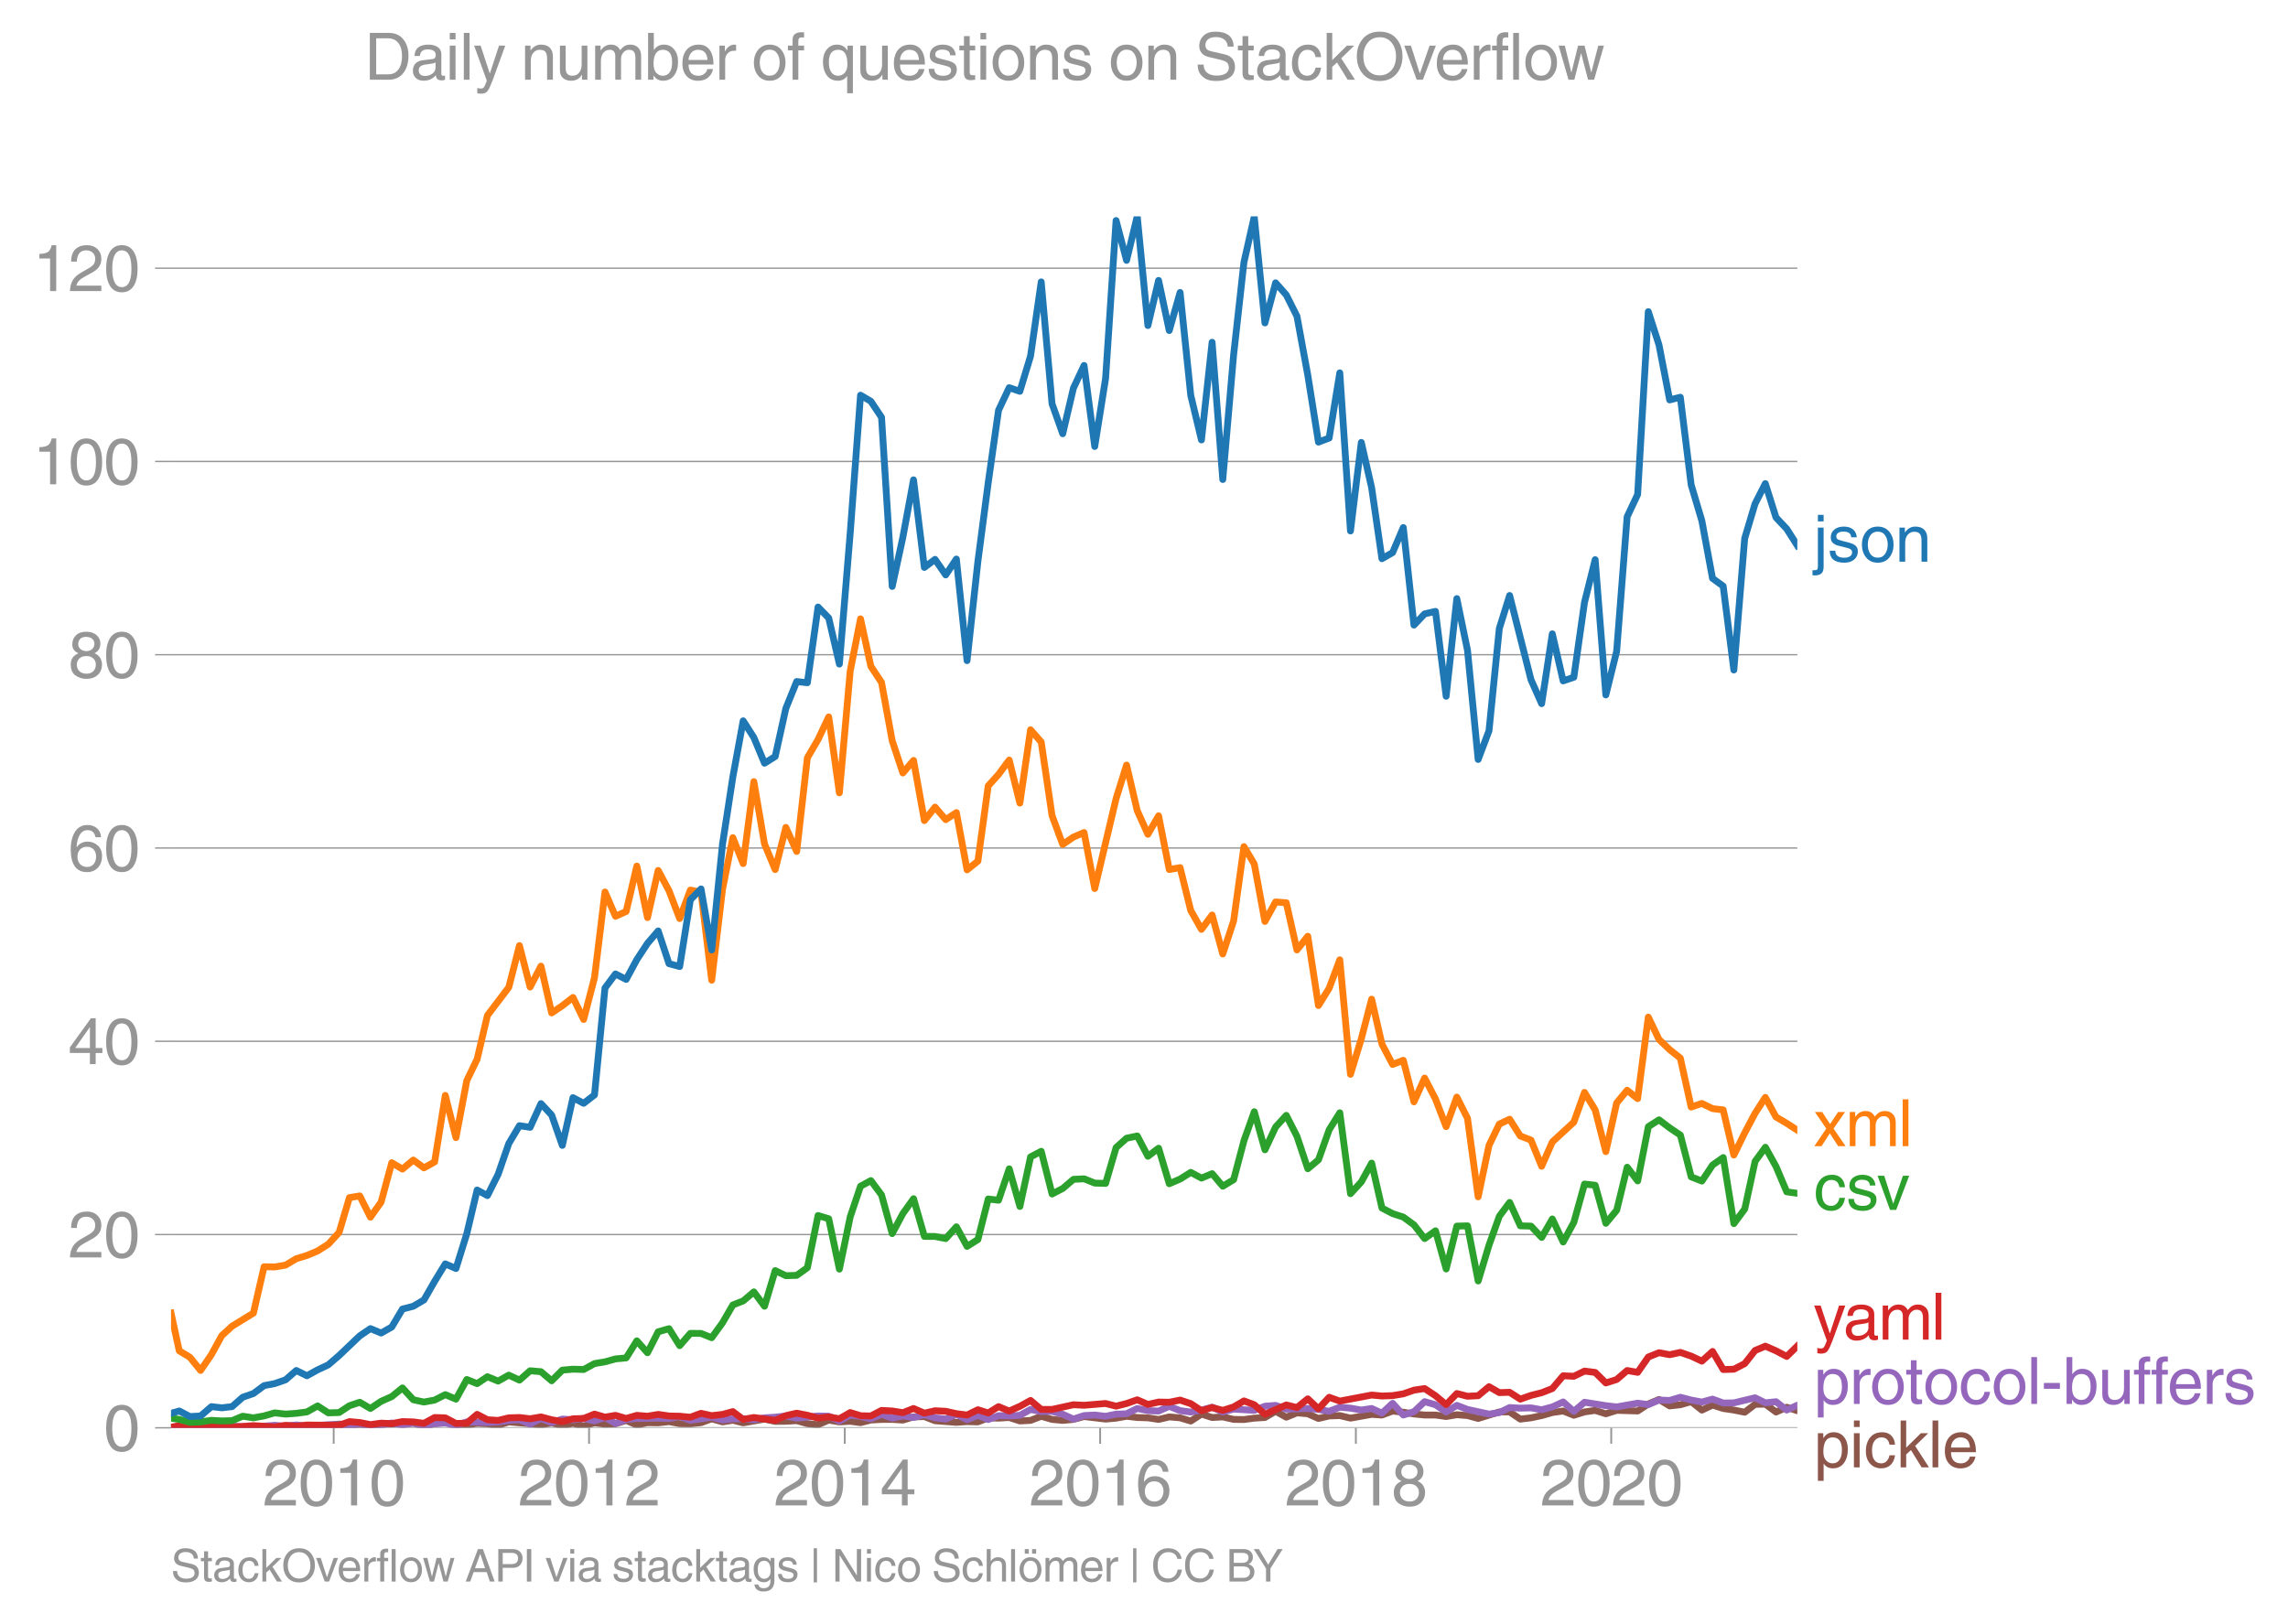<svg height="475.651" viewBox="0 0 502.423 356.738" width="669.898" xmlns="http://www.w3.org/2000/svg" xmlns:xlink="http://www.w3.org/1999/xlink"><defs><style>*{stroke-linecap:butt;stroke-linejoin:round}</style></defs><g id="figure_1"><path d="M0 356.738h502.423V0H0z" style="fill:none" id="patch_1"/><g id="axes_1"><path d="M37.556 313.628h357.12V47.516H37.556z" style="fill:none" id="patch_2"/><path clip-path="url(#pe8e7163388)" d="m37.556 313.496 4.148.061 6.99-.08 2.265-.191 2.344.2 2.343-.132 2.343-.009 2.343.283 2.381-.41 2.343-.014 2.345.287 7.065-.684 2.266.139 2.265.271 2.344.057 2.343-.467 4.686-.069 2.381-.137 2.343.673 2.345-.604 2.341-.174 2.343.379 2.381.137 2.266-.37 2.265.096 2.344.324 2.343-.735 7.067.617 2.343-.377 2.345.513 2.341-.442 2.343.58 2.381-.685 2.305.29 2.303-.085 2.344-.737 2.343 1.011 2.343-.516 2.343.037 2.381-.274 2.343.45 2.345.03 2.341-.243 2.343-.853 2.381.684 2.266-.367 2.265.573 4.687-.822 2.343.502 2.343-.023 2.381-.137 2.343.655 2.345.236 2.341-1.014 2.343.397 2.381-.137 2.266.301 2.265-.575 2.344-.127 2.343-.01 2.343.151 2.343-.698 2.381-.069 2.343.909 4.686.353 2.343-.166 2.381.068 2.266-.897 2.265.076 2.344-.142 2.343.758 2.343-.121 2.343-.906 2.381.684 2.343.222 2.345-.222 2.341-.627 4.724.559 2.305-.205 2.303-.411 2.344.27 2.343.072 2.343.352 2.343-.557 2.381.205 2.343.705 2.345-1.527 2.34.75 2.344-.133 2.381.547 2.266.03 2.265-.303 2.344-.142 2.343-1.365 2.343 1.294 2.343-.951 2.381.205 2.343 1.03 2.345-.55 2.34-.087 2.344.566 4.647-.834 2.265.149 2.344-.872 2.343.256 2.343.38 2.343.236h2.381l2.343.33 2.345-.399 2.341.188 2.343.634 4.647-1.433 2.265-.005 2.344 1.582 2.343-.28 2.343-.498 2.343-.667 2.381-.342 2.343.938 2.345-.733 2.341-.329 2.343.74 2.381-.753 4.608.137 2.344-1.539 2.343-.995 2.343 1.42 2.343-.256 2.381-.684 2.343 1.86 2.345-1.107 2.34.753 2.344.342 2.381.48 2.266-1.732 2.265-.049 2.344 1.737 2.343-1.052 2.343.77h0" style="fill:none;stroke:#8c564b;stroke-linecap:square;stroke-width:1.5" id="line2d_1"/><g id="matplotlib.axis_1"><g id="xtick_1"><g id="line2d_2"><defs><path d="M0 0v3.5" id="m4d26a82455" style="stroke:#969696;stroke-width:.4"/></defs><use style="fill:#969696;stroke:#969696;stroke-width:.4" x="73.276" xlink:href="#m4d26a82455" y="313.628"/></g><g style="fill:#969696" transform="matrix(.14 0 0 -.14 57.705 330.678)" id="text_1"><defs><path d="M281 2888q0 793 409 1202 410 410 1148 410 618 0 1012-375t394-969q0-462-227-780-226-317-667-557l-775-425q-684-375-775-863h2444V0H166q25 634 275 1056t781 728l806 469q322 185 469 383t147 545q0 344-241 578-240 235-650 235-453 0-678-299-225-298-231-807H281z" id="HelveticaWorld-Regular-32" transform="scale(.016)"/><path d="M2719 2188q0 903-239 1354-239 452-702 452-453 0-697-452-243-451-243-1354 0-875 240-1340 241-464 700-464 463 0 702 448 239 449 239 1356zm603 0q0-1107-400-1709-400-601-1144-601-772 0-1156 623-384 624-384 1687 0 1090 393 1701 394 611 1147 611 744 0 1144-608t400-1704z" id="HelveticaWorld-Regular-30" transform="scale(.016)"/><path d="M2297 0h-600v3194H647v447q550 18 818 176 269 158 391 683h441V0z" id="HelveticaWorld-Regular-31" transform="scale(.016)"/></defs><use xlink:href="#HelveticaWorld-Regular-32"/><use x="55.615" xlink:href="#HelveticaWorld-Regular-30"/><use x="111.23" xlink:href="#HelveticaWorld-Regular-31"/><use x="166.846" xlink:href="#HelveticaWorld-Regular-30"/></g></g><g id="xtick_2"><use style="fill:#969696;stroke:#969696;stroke-width:.4" x="129.352" xlink:href="#m4d26a82455" y="313.628" id="line2d_3"/><g style="fill:#969696" transform="matrix(.14 0 0 -.14 113.781 330.678)" id="text_2"><use xlink:href="#HelveticaWorld-Regular-32"/><use x="55.615" xlink:href="#HelveticaWorld-Regular-30"/><use x="111.23" xlink:href="#HelveticaWorld-Regular-31"/><use x="166.846" xlink:href="#HelveticaWorld-Regular-32"/></g></g><g id="xtick_3"><use style="fill:#969696;stroke:#969696;stroke-width:.4" x="185.505" xlink:href="#m4d26a82455" y="313.628" id="line2d_4"/><g style="fill:#969696" transform="matrix(.14 0 0 -.14 169.934 330.678)" id="text_3"><defs><path d="M678 1581h1447v2041h-12L678 1581zm2010-487V0h-563v1094H159v550l2063 2856h466V1581h659v-487h-659z" id="HelveticaWorld-Regular-34" transform="scale(.016)"/></defs><use xlink:href="#HelveticaWorld-Regular-32"/><use x="55.615" xlink:href="#HelveticaWorld-Regular-30"/><use x="111.23" xlink:href="#HelveticaWorld-Regular-31"/><use x="166.846" xlink:href="#HelveticaWorld-Regular-34"/></g></g><g id="xtick_4"><use style="fill:#969696;stroke:#969696;stroke-width:.4" x="241.581" xlink:href="#m4d26a82455" y="313.628" id="line2d_5"/><g style="fill:#969696" transform="matrix(.14 0 0 -.14 226.01 330.678)" id="text_4"><defs><path d="M903 1381q0-440 262-719 263-278 685-278 403 0 642 284 239 285 239 748 0 403-236 675t-670 272q-422 0-672-266t-250-716zm1766 1922q-63 344-255 517-192 174-520 174-519 0-791-507-272-506-278-1159l13-12q359 553 1068 553 566 0 988-375t422-1053q0-672-400-1118-400-445-1078-445-782 0-1188 556-406 557-406 1660 0 1062 415 1734 416 672 1247 672 538 0 910-321 372-320 403-876h-550z" id="HelveticaWorld-Regular-36" transform="scale(.016)"/></defs><use xlink:href="#HelveticaWorld-Regular-32"/><use x="55.615" xlink:href="#HelveticaWorld-Regular-30"/><use x="111.23" xlink:href="#HelveticaWorld-Regular-31"/><use x="166.846" xlink:href="#HelveticaWorld-Regular-36"/></g></g><g id="xtick_5"><use style="fill:#969696;stroke:#969696;stroke-width:.4" x="297.733" xlink:href="#m4d26a82455" y="313.628" id="line2d_6"/><g style="fill:#969696" transform="matrix(.14 0 0 -.14 282.163 330.678)" id="text_5"><defs><path d="M1766 2597q347 0 573 198 227 199 227 527 0 294-218 483-217 189-620 189-359 0-555-199-195-198-195-504 0-328 244-511t544-183zm6-484q-434 0-681-241t-247-591q0-403 250-650t712-247q410 0 655 247t245 657q0 350-245 587-245 238-689 238zm1378 1228q0-678-578-947 397-178 567-471 170-292 170-623 0-641-413-1032-412-390-1112-390-612 0-1076 336T244 1306q0 763 762 1082-609 243-609 875 0 531 361 884t1001 353q641 0 1016-333t375-826z" id="HelveticaWorld-Regular-38" transform="scale(.016)"/></defs><use xlink:href="#HelveticaWorld-Regular-32"/><use x="55.615" xlink:href="#HelveticaWorld-Regular-30"/><use x="111.23" xlink:href="#HelveticaWorld-Regular-31"/><use x="166.846" xlink:href="#HelveticaWorld-Regular-38"/></g></g><g id="xtick_6"><use style="fill:#969696;stroke:#969696;stroke-width:.4" x="353.81" xlink:href="#m4d26a82455" y="313.628" id="line2d_7"/><g style="fill:#969696" transform="matrix(.14 0 0 -.14 338.239 330.678)" id="text_6"><use xlink:href="#HelveticaWorld-Regular-32"/><use x="55.615" xlink:href="#HelveticaWorld-Regular-30"/><use x="111.23" xlink:href="#HelveticaWorld-Regular-32"/><use x="166.846" xlink:href="#HelveticaWorld-Regular-30"/></g></g></g><g id="matplotlib.axis_2"><g id="ytick_1"><path clip-path="url(#pe8e7163388)" d="M37.556 313.628h357.12" style="fill:none;stroke:#969696;stroke-linecap:square;stroke-width:.3" id="line2d_8"/><g id="line2d_9"><defs><path d="M0 0h-3.5" id="m657830cbfc" style="stroke:#969696;stroke-width:.3"/></defs><use style="fill:#969696;stroke:#969696;stroke-width:.3" x="37.556" xlink:href="#m657830cbfc" y="313.628"/></g><use xlink:href="#HelveticaWorld-Regular-30" style="fill:#969696" transform="matrix(.14 0 0 -.14 22.77 318.653)" id="text_7"/></g><g id="ytick_2"><path clip-path="url(#pe8e7163388)" d="M37.556 271.175h357.12" style="fill:none;stroke:#969696;stroke-linecap:square;stroke-width:.3" id="line2d_10"/><use style="fill:#969696;stroke:#969696;stroke-width:.3" x="37.556" xlink:href="#m657830cbfc" y="271.175" id="line2d_11"/><g style="fill:#969696" transform="matrix(.14 0 0 -.14 14.985 276.2)" id="text_8"><use xlink:href="#HelveticaWorld-Regular-32"/><use x="55.615" xlink:href="#HelveticaWorld-Regular-30"/></g></g><g id="ytick_3"><path clip-path="url(#pe8e7163388)" d="M37.556 228.721h357.12" style="fill:none;stroke:#969696;stroke-linecap:square;stroke-width:.3" id="line2d_12"/><use style="fill:#969696;stroke:#969696;stroke-width:.3" x="37.556" xlink:href="#m657830cbfc" y="228.721" id="line2d_13"/><g style="fill:#969696" transform="matrix(.14 0 0 -.14 14.985 233.746)" id="text_9"><use xlink:href="#HelveticaWorld-Regular-34"/><use x="55.615" xlink:href="#HelveticaWorld-Regular-30"/></g></g><g id="ytick_4"><path clip-path="url(#pe8e7163388)" d="M37.556 186.268h357.12" style="fill:none;stroke:#969696;stroke-linecap:square;stroke-width:.3" id="line2d_14"/><use style="fill:#969696;stroke:#969696;stroke-width:.3" x="37.556" xlink:href="#m657830cbfc" y="186.268" id="line2d_15"/><g style="fill:#969696" transform="matrix(.14 0 0 -.14 14.985 191.293)" id="text_10"><use xlink:href="#HelveticaWorld-Regular-36"/><use x="55.615" xlink:href="#HelveticaWorld-Regular-30"/></g></g><g id="ytick_5"><path clip-path="url(#pe8e7163388)" d="M37.556 143.815h357.12" style="fill:none;stroke:#969696;stroke-linecap:square;stroke-width:.3" id="line2d_16"/><use style="fill:#969696;stroke:#969696;stroke-width:.3" x="37.556" xlink:href="#m657830cbfc" y="143.815" id="line2d_17"/><g style="fill:#969696" transform="matrix(.14 0 0 -.14 14.985 148.84)" id="text_11"><use xlink:href="#HelveticaWorld-Regular-38"/><use x="55.615" xlink:href="#HelveticaWorld-Regular-30"/></g></g><g id="ytick_6"><path clip-path="url(#pe8e7163388)" d="M37.556 101.361h357.12" style="fill:none;stroke:#969696;stroke-linecap:square;stroke-width:.3" id="line2d_18"/><use style="fill:#969696;stroke:#969696;stroke-width:.3" x="37.556" xlink:href="#m657830cbfc" y="101.361" id="line2d_19"/><g style="fill:#969696" transform="matrix(.14 0 0 -.14 7.2 106.386)" id="text_12"><use xlink:href="#HelveticaWorld-Regular-31"/><use x="55.615" xlink:href="#HelveticaWorld-Regular-30"/><use x="111.23" xlink:href="#HelveticaWorld-Regular-30"/></g></g><g id="ytick_7"><path clip-path="url(#pe8e7163388)" d="M37.556 58.908h357.12" style="fill:none;stroke:#969696;stroke-linecap:square;stroke-width:.3" id="line2d_20"/><use style="fill:#969696;stroke:#969696;stroke-width:.3" x="37.556" xlink:href="#m657830cbfc" y="58.908" id="line2d_21"/><g style="fill:#969696" transform="matrix(.14 0 0 -.14 7.2 63.933)" id="text_13"><use xlink:href="#HelveticaWorld-Regular-31"/><use x="55.615" xlink:href="#HelveticaWorld-Regular-32"/><use x="111.23" xlink:href="#HelveticaWorld-Regular-30"/></g></g></g><path clip-path="url(#pe8e7163388)" d="m37.556 313.496 1.807.132 2.341-.212 4.724-.13 2.266.115 2.265-.115 2.344.13 2.343.007 4.686-.343 2.381.206 2.343-.295 2.345.295 4.684-.342h2.381l2.266.381 2.265-.655 2.344.675 4.686-.778 2.343.377 2.381-.343 2.343.461 2.345-.324 2.341-.171 2.343.513 2.381-.753 4.53.137 2.345-.11 2.343-.37 2.343-.125 2.343.948 2.381-1.233 2.343.922 2.345-.785 2.341.148 2.343-.285 2.381.548 2.305-.763 2.303 1.31 2.344-.88 2.343-.215 4.686-.068 2.381.068 2.343-.422 2.345.833 4.684-.685 2.381.616 2.266-.259 2.265-.014 2.344.216 2.343-.422 2.343-.144 2.343-.267 2.381.48 4.688-.48 2.341.055 2.343 1.04 2.381-1.3 2.266.306 2.265.516 2.344-.986 2.343.849 2.343-.496 2.343.359 2.381-.617 2.343.683 2.345.276 2.341-1.054 2.343 1.19 2.381-.958 2.266.92 2.265-.851 2.344.052 2.343-.12 2.343-1.295 2.343.473 2.381-.069 2.343.658 2.345 1.054 2.341-.771 2.343-.12 2.381.275 2.305-.468 2.303-.08 2.344-1.164 2.343.48 2.343.086 2.343-1.045 2.381.958 2.343.3 2.345-.437 2.34-.625 2.344 1.036 2.381-.616 4.53.274 2.345-.906 2.343-.19 2.343.826 4.724-.141 2.343.212 2.345.404 2.34-.9 2.344.215 2.381.411 2.266-.342 2.265 1.027 2.344-2.16 2.343 2.57 2.343-.73 2.343-2.213 2.381.684 2.343 1.6 2.345-1.463 2.341.897 4.724 1.02 2.266-.322 2.265-1.116 2.344.135 2.343-.066 2.343.42 2.343-.625 2.381-1.096 2.343 2.075 2.345-2.007 4.684.754 2.381.274 4.608-.822 2.344.315 2.343-1 2.343.08 2.343-.696 2.381.616 2.343.434 2.345-.64 2.34.852 2.344-.03 4.647-1.117 2.265 1.117 2.344-.253 2.343 1.828 2.343-1.05h0" style="fill:none;stroke:#9467bd;stroke-linecap:square;stroke-width:1.5" id="line2d_22"/><path clip-path="url(#pe8e7163388)" d="m37.556 313.496 1.807-.347 2.341.338 6.99-.39 2.265.394 4.687-.342 4.686.274 2.381-.343 2.343.194 2.345-.262 7.065.068 2.266-.816 2.265.2 2.344.457 2.343-.32 2.343.107 2.343-.45 2.381.07 2.343.31 2.345-1.27 2.341.067 2.343 1.235 2.381-.069 2.266-1.93 2.265 1.177 2.344.153 2.343-.564 2.343-.073 2.343.279 2.381-.411 2.343.627 2.345.4 2.341-.612 2.343-.073 2.381-.959 2.305.671 2.303-.397 2.344.687 2.343-.687 2.343.192 2.343-.397 2.381.342 2.343.055 2.345.22 2.341-.857 2.343.514 2.381-.274 2.266-.619 2.265 1.714 2.344-.415 4.686.637 2.343-1.043 2.381-.548 2.343.459 2.345.637 2.341-.283 2.343.42 2.381-1.37 2.266.702 2.265.051 2.344-1.219 2.343.124 2.343.372 2.343-.92 2.381 1.027 2.343-.532 2.345.121 2.341.516 2.343.306 2.381-1.164 2.266.711 2.265-1.396 2.344.977 2.343-1.045 2.343-1.29 2.343 1.974h2.381l4.688-1.027 2.341.114 4.724-.388 2.305.584 2.303-.584 2.344-.814 2.343 1.02 2.343-.525 2.343.045 2.381-.479 2.343.788 2.345 1.54 2.34-.691 2.344.623 2.381-.753 2.266-1.326 2.265.846 2.344 2.096 4.686-2.052 2.343.572 2.381-1.917 2.343 2.194 2.345-2.536 2.34.838 6.991-1.33 2.265.218 2.344-.091 2.343-.388 2.343-.815 2.343-.35 2.381 1.576 2.343 1.958 2.345-2.438 2.341.598 2.343-.118 2.381-1.986 2.266 1.306 2.265-.074 2.344 1.509 2.343-.824 2.343-.591 2.343-.915 2.381-2.808 2.343.114 2.345-1.14 2.341.291 2.343 2.31 2.381-.753 2.305-1.976 2.303.401 2.344-3.378 2.343-.936 2.343.44 2.343-.508 2.381.821 2.343 1.103 2.345-2.13 2.34 3.97 2.344-.067 2.381-1.232 2.266-2.876 2.265-.959 2.344 1.03 2.343 1.23 2.343-2.292h0" style="fill:none;stroke:#d62728;stroke-linecap:square;stroke-width:1.5" id="line2d_23"/><g style="fill:#1f77b4" transform="matrix(.14 0 0 -.14 398.247 123.383)" id="text_14"><defs><path d="M984 3956H422v638h562v-638zm0-4450q0-478-227-664-226-186-629-186-115 0-237 19v487H38q237 0 310 71 74 70 74 339v3775h562V-494z" id="HelveticaWorld-Regular-6a" transform="scale(.016)"/><path d="M2309 2394q-12 300-214 431-201 131-579 131-275 0-471-122-195-121-195-350 0-181 115-267 116-86 501-183l556-140q506-128 723-327 218-198 218-554 0-494-361-802T1638-97Q934-97 573 195q-360 293-367 880h544q13-347 230-516 217-168 651-168 353 0 561 140 208 141 208 391 0 178-135 284-134 107-531 197l-653 160q-397 100-586 298t-189 514q0 494 353 781 354 288 922 288 607 0 930-296 323-295 342-754h-544z" id="HelveticaWorld-Regular-73" transform="scale(.016)"/><path d="M813 1678q0-559 253-920t718-361q482 0 732 378t250 903q0 531-250 901-250 371-732 371-446 0-709-349-262-348-262-923zm-575 0q0 747 415 1256 416 510 1131 510 732 0 1144-516 413-515 413-1250 0-737-410-1256Q2522-97 1784-97q-709 0-1128 503-418 503-418 1272z" id="HelveticaWorld-Regular-6f" transform="scale(.016)"/><path d="M3150 0h-566v2059q0 475-166 677-165 202-549 202-378 0-632-288-253-287-253-825V0H422v3347h531v-472h13q397 569 1012 569 569 0 870-302 302-301 302-864V0z" id="HelveticaWorld-Regular-6e" transform="scale(.016)"/></defs><use xlink:href="#HelveticaWorld-Regular-6a"/><use x="22.021" xlink:href="#HelveticaWorld-Regular-73"/><use x="72.021" xlink:href="#HelveticaWorld-Regular-6f"/><use x="127.93" xlink:href="#HelveticaWorld-Regular-6e"/></g><g style="fill:#ff7f0e" transform="matrix(.14 0 0 -.14 398.247 251.76)" id="text_15"><defs><path d="M3138 0h-725l-825 1259L781 0H72l1169 1722L128 3347h716l775-1178 781 1178h684L1959 1722 3138 0z" id="HelveticaWorld-Regular-78" transform="scale(.016)"/><path d="M422 3347h531v-472h13q378 569 1012 569 628 0 891-544 240 294 465 419t557 125q434 0 735-285 302-284 302-843V0h-562v2163q0 390-147 582-147 193-475 193-331 0-560-269-228-269-228-628V0h-562v2316q0 290-135 456-134 166-390 166-403 0-644-300t-241-813V0H422v3347z" id="HelveticaWorld-Regular-6d" transform="scale(.016)"/><path d="M984 0H422v4594h562V0z" id="HelveticaWorld-Regular-6c" transform="scale(.016)"/></defs><use xlink:href="#HelveticaWorld-Regular-78"/><use x="50" xlink:href="#HelveticaWorld-Regular-6d"/><use x="133.008" xlink:href="#HelveticaWorld-Regular-6c"/></g><g style="fill:#2ca02c" transform="matrix(.14 0 0 -.14 398.247 265.76)" id="text_16"><defs><path d="M2534 2222q-121 716-793 716-416 0-669-333t-253-927q0-647 234-967 235-320 681-320 300 0 519 220t281 573h544q-84-621-439-951T1722-97q-659 0-1081 451-422 452-422 1227 0 850 422 1356 422 507 1184 507 556 0 886-333t367-889h-544z" id="HelveticaWorld-Regular-63" transform="scale(.016)"/><path d="M2522 3347h616L1863 0h-604L38 3347h653l872-2725h12l947 2725z" id="HelveticaWorld-Regular-76" transform="scale(.016)"/></defs><use xlink:href="#HelveticaWorld-Regular-63"/><use x="51.27" xlink:href="#HelveticaWorld-Regular-73"/><use x="99.77" xlink:href="#HelveticaWorld-Regular-76"/></g><g style="fill:#d62728" transform="matrix(.14 0 0 -.14 398.247 294.264)" id="text_17"><defs><path d="M2497 3347h612L1913 63q-32-88-63-166-272-725-469-995-197-271-637-271-231 0-378 50v513q159-57 350-57 206 0 301 130 96 130 283 636L56 3347h635l897-2725h12l897 2725z" id="HelveticaWorld-Regular-79" transform="scale(.016)"/><path d="M2456 1709q-62-65-245-106-183-40-683-106-369-44-542-182-173-137-173-362 0-275 146-428 147-153 469-153 403 0 715 229 313 230 313 558v550zM397 2328q19 566 367 841 349 275 1014 275 531 0 890-241 360-240 360-694V581q0-197 178-197 72 0 185 25V0q-153-63-319-63-288 0-429 123-140 124-146 387Q2016-97 1288-97q-475 0-763 269-287 269-287 700 0 441 250 712 250 272 728 329l993 121q269 41 269 397 0 263-195 403-195 141-592 141-353 0-543-156-189-156-226-491H397z" id="HelveticaWorld-Regular-61" transform="scale(.016)"/></defs><use xlink:href="#HelveticaWorld-Regular-79"/><use x="46.734" xlink:href="#HelveticaWorld-Regular-61"/><use x="101.666" xlink:href="#HelveticaWorld-Regular-6d"/><use x="184.674" xlink:href="#HelveticaWorld-Regular-6c"/></g><g style="fill:#9467bd" transform="matrix(.14 0 0 -.14 398.247 308.383)" id="text_18"><defs><path d="M959 1516q0-538 262-832 263-293 654-293 428 0 665 348 238 349 238 945 0 654-228 954t-687 300q-447 0-676-352-228-352-228-1070zM422 3347h531v-472h13q359 569 1000 569 647 0 1020-471 373-470 373-1201 0-819-381-1344T1888-97q-582 0-891 450h-13v-1678H422v4672z" id="HelveticaWorld-Regular-70" transform="scale(.016)"/><path d="M984 0H422v3347h531v-556h13q365 653 940 653 91 0 147-19v-584h-209q-378 0-619-257-241-256-241-637V0z" id="HelveticaWorld-Regular-72" transform="scale(.016)"/><path d="M1100 2881V703q0-128 70-195 71-67 252-67h216V0q-307-44-422-44-353 0-516 169-162 169-162 547v2209H84v466h454v934h562v-934h538v-466h-538z" id="HelveticaWorld-Regular-74" transform="scale(.016)"/><path d="M1850 1484H281v575h1569v-575z" id="HelveticaWorld-Regular-2d" transform="scale(.016)"/><path d="M2778 1684q0 672-238 963-237 291-677 291-447-7-676-349-228-342-228-989 0-659 275-934t641-275q416 0 659 342 244 342 244 951zM422 0v4594h562V2925h13q359 519 969 519 625 0 1009-464t384-1208q0-838-388-1354Q2584-97 1888-97q-613 0-922 513h-13V0H422z" id="HelveticaWorld-Regular-62" transform="scale(.016)"/><path d="M391 3347h562V1125q0-369 167-552 168-182 480-182 434 0 678 307 244 308 244 805v1844h562V0h-531v488l-12 12Q2222-97 1478-97q-481 0-784 262-303 263-303 776v2406z" id="HelveticaWorld-Regular-75" transform="scale(.016)"/><path d="M1100 2881V0H538v2881H78v466h460v575q0 378 229 557 230 180 642 180 141 0 254-12v-506q-100 12-229 12-187 0-261-92-73-92-73-298v-416h563v-466h-563z" id="HelveticaWorld-Regular-66" transform="scale(.016)"/><path d="M2719 1941q-44 543-288 770-243 227-647 227-409 0-661-288-251-287-267-709h1863zm537-891q-93-519-509-859-366-288-963-294-703 6-1116 461-412 455-412 1223 0 882 425 1372 425 491 1182 491 678 0 1059-507 381-506 381-1446H856q0-525 244-813 244-287 731-287 344 0 591 207 247 208 272 452h562z" id="HelveticaWorld-Regular-65" transform="scale(.016)"/></defs><use xlink:href="#HelveticaWorld-Regular-70"/><use x="56.494" xlink:href="#HelveticaWorld-Regular-72"/><use x="88.063" xlink:href="#HelveticaWorld-Regular-6f"/><use x="143.971" xlink:href="#HelveticaWorld-Regular-74"/><use x="171.656" xlink:href="#HelveticaWorld-Regular-6f"/><use x="227.564" xlink:href="#HelveticaWorld-Regular-63"/><use x="278.834" xlink:href="#HelveticaWorld-Regular-6f"/><use x="334.742" xlink:href="#HelveticaWorld-Regular-6c"/><use x="356.764" xlink:href="#HelveticaWorld-Regular-2d"/><use x="390.064" xlink:href="#HelveticaWorld-Regular-62"/><use x="446.559" xlink:href="#HelveticaWorld-Regular-75"/><use x="501.344" xlink:href="#HelveticaWorld-Regular-66"/><use x="529.029" xlink:href="#HelveticaWorld-Regular-66"/><use x="554.715" xlink:href="#HelveticaWorld-Regular-65"/><use x="610.135" xlink:href="#HelveticaWorld-Regular-72"/><use x="642.703" xlink:href="#HelveticaWorld-Regular-73"/></g><g style="fill:#8c564b" transform="matrix(.14 0 0 -.14 398.247 322.312)" id="text_19"><defs><path d="M422 3956v638h562v-638H422zM984 0H422v3347h562V0z" id="HelveticaWorld-Regular-69" transform="scale(.016)"/><path d="M3200 0h-722L1434 1691l-468-422V0H422v4594h544V1931l1440 1416h716L1844 2100 3200 0z" id="HelveticaWorld-Regular-6b" transform="scale(.016)"/></defs><use xlink:href="#HelveticaWorld-Regular-70"/><use x="56.494" xlink:href="#HelveticaWorld-Regular-69"/><use x="78.516" xlink:href="#HelveticaWorld-Regular-63"/><use x="129.785" xlink:href="#HelveticaWorld-Regular-6b"/><use x="179.785" xlink:href="#HelveticaWorld-Regular-6c"/><use x="201.807" xlink:href="#HelveticaWorld-Regular-65"/></g><g style="fill:#969696" transform="matrix(.097 0 0 -.097 37.556 347.399)" id="text_20"><defs><path d="M3225 3250q-19 438-327 686-307 248-810 248-507 0-779-208-271-207-271-598 0-209 118-359 119-150 425-222l1313-300q531-116 787-440 257-323 257-788 0-681-500-1036T2138-122q-610 0-962 156-351 157-623 497-272 341-272 953h582q0-512 340-794 341-281 928-281 569 0 886 202t317 573q0 338-189 505t-739 295l-990 232q-494 112-738 392t-244 689q0 619 417 1019 418 400 1165 400 843 0 1301-352 458-351 492-1114h-584z" id="HelveticaWorld-Regular-53" transform="scale(.016)"/><path d="M4091 2297q0 806-427 1337-426 532-1173 532-738 0-1169-532-431-531-431-1337 0-831 437-1350 438-519 1163-519 709 0 1154 506 446 507 446 1363zm637 0q0-1028-594-1724-593-695-1643-695-1057 0-1649 695-592 696-592 1724 0 1031 592 1725t1649 694q1081 0 1659-707 578-706 578-1712z" id="HelveticaWorld-Regular-4f" transform="scale(.016)"/><path d="M1638 0h-575L97 3347h606l641-2631h12l647 2631h635l653-2631h12l678 2631h557L3572 0h-591l-678 2591h-12L1638 0z" id="HelveticaWorld-Regular-77" transform="scale(.016)"/><path d="m2816 1888-678 2021h-13l-737-2021h1428zm-1619-550L716 0H78l1728 4594h703L4172 0h-678l-453 1338H1197z" id="HelveticaWorld-Regular-41" transform="scale(.016)"/><path d="M1141 2472h1234q466 0 700 204 234 205 234 621 0 372-225 569t-684 197H1141V2472zm0-2472H519v4594h2065q616 0 991-358t375-933q0-597-363-980-362-382-1003-382H1141V0z" id="HelveticaWorld-Regular-50" transform="scale(.016)"/><path d="M1141 0H519v4594h622V0z" id="HelveticaWorld-Regular-49" transform="scale(.016)"/><path d="M831 1684q0-615 244-954t659-339q404 0 660 293 256 294 256 832 0 706-224 1064-223 358-679 358-459 0-688-305-228-305-228-949zM3188 191q0-807-388-1203-387-397-1169-397-562 0-895 259T353-409h563q43-244 226-388t530-144q472 0 712 254 241 253 241 821v238h-12Q2297-97 1722-97q-716 0-1094 528T250 1772q0 744 381 1208 382 464 1013 464 634 0 1000-569h12v472h532V191z" id="HelveticaWorld-Regular-67" transform="scale(.016)"/><path d="M603 4716h466V-122H603v4838z" id="HelveticaWorld-Regular-7c" transform="scale(.016)"/><path d="M3559 4594h600V0h-690L1125 3713h-12V0H519v4594h728L3547 884h12v3710z" id="HelveticaWorld-Regular-4e" transform="scale(.016)"/><path d="M3150 0h-566v2188q0 403-156 576-156 174-509 174-435 0-685-282-250-281-250-831V0H422v4594h562V2900h13q384 544 981 544 550 0 861-288 311-287 311-878V0z" id="HelveticaWorld-Regular-68" transform="scale(.016)"/><path d="M813 1678q0-559 253-920t718-361q482 0 732 378t250 903q0 531-250 901-250 371-732 371-446 0-709-349-262-348-262-923zm-575 0q0 747 415 1256 416 510 1131 510 732 0 1144-516 413-515 413-1250 0-737-410-1256Q2522-97 1784-97q-709 0-1128 503-418 503-418 1272zm2351 2266h-575v650h575v-650zm-1038 0H976v650h575v-650z" id="HelveticaWorld-Regular-f6" transform="scale(.016)"/><path d="M3713 3213q-104 468-434 710-329 243-854 243-678 0-1091-493-412-492-412-1329 0-969 390-1443 391-473 1132-473 487 0 838 323 352 324 474 940h603q-121-885-671-1349T2350-122q-941 0-1505 647T281 2322q0 1109 589 1751 589 643 1555 643 800 0 1297-413 497-412 591-1090h-600z" id="HelveticaWorld-Regular-43" transform="scale(.016)"/><path d="M519 4594h2015q594 0 947-322t353-834q0-310-155-565-154-254-460-395 428-162 629-431 202-269 202-691 0-593-428-975Q3194 0 2491 0H519v4594zm612-4063h1325q488 0 731 226 244 227 244 612 0 390-272 582-271 193-803 193H1131V531zm0 2119h1128q494 0 724 179 230 180 230 562 0 328-218 500-217 172-729 172H1131V2650z" id="HelveticaWorld-Regular-42" transform="scale(.016)"/><path d="M2388 0h-622v1850L31 4594h725l1319-2206 1316 2206h731L2388 1850V0z" id="HelveticaWorld-Regular-59" transform="scale(.016)"/></defs><use xlink:href="#HelveticaWorld-Regular-53"/><use x="66.211" xlink:href="#HelveticaWorld-Regular-74"/><use x="93.896" xlink:href="#HelveticaWorld-Regular-61"/><use x="148.828" xlink:href="#HelveticaWorld-Regular-63"/><use x="200.098" xlink:href="#HelveticaWorld-Regular-6b"/><use x="250.098" xlink:href="#HelveticaWorld-Regular-4f"/><use x="327.881" xlink:href="#HelveticaWorld-Regular-76"/><use x="375.49" xlink:href="#HelveticaWorld-Regular-65"/><use x="430.91" xlink:href="#HelveticaWorld-Regular-72"/><use x="464.979" xlink:href="#HelveticaWorld-Regular-66"/><use x="492.664" xlink:href="#HelveticaWorld-Regular-6c"/><use x="514.686" xlink:href="#HelveticaWorld-Regular-6f"/><use x="569.094" xlink:href="#HelveticaWorld-Regular-77"/><use x="641.506" xlink:href="#HelveticaWorld-Regular-20"/><use x="665.92" xlink:href="#HelveticaWorld-Regular-41"/><use x="732.619" xlink:href="#HelveticaWorld-Regular-50"/><use x="797.268" xlink:href="#HelveticaWorld-Regular-49"/><use x="823.049" xlink:href="#HelveticaWorld-Regular-20"/><use x="847.463" xlink:href="#HelveticaWorld-Regular-76"/><use x="897.072" xlink:href="#HelveticaWorld-Regular-69"/><use x="919.094" xlink:href="#HelveticaWorld-Regular-61"/><use x="974.025" xlink:href="#HelveticaWorld-Regular-20"/><use x="998.439" xlink:href="#HelveticaWorld-Regular-73"/><use x="1048.439" xlink:href="#HelveticaWorld-Regular-74"/><use x="1076.125" xlink:href="#HelveticaWorld-Regular-61"/><use x="1131.057" xlink:href="#HelveticaWorld-Regular-63"/><use x="1182.326" xlink:href="#HelveticaWorld-Regular-6b"/><use x="1232.326" xlink:href="#HelveticaWorld-Regular-74"/><use x="1260.012" xlink:href="#HelveticaWorld-Regular-61"/><use x="1314.943" xlink:href="#HelveticaWorld-Regular-67"/><use x="1370.852" xlink:href="#HelveticaWorld-Regular-73"/><use x="1420.852" xlink:href="#HelveticaWorld-Regular-20"/><use x="1445.266" xlink:href="#HelveticaWorld-Regular-7c"/><use x="1471.242" xlink:href="#HelveticaWorld-Regular-20"/><use x="1495.656" xlink:href="#HelveticaWorld-Regular-4e"/><use x="1568.752" xlink:href="#HelveticaWorld-Regular-69"/><use x="1590.773" xlink:href="#HelveticaWorld-Regular-63"/><use x="1642.043" xlink:href="#HelveticaWorld-Regular-6f"/><use x="1697.951" xlink:href="#HelveticaWorld-Regular-20"/><use x="1722.365" xlink:href="#HelveticaWorld-Regular-53"/><use x="1788.576" xlink:href="#HelveticaWorld-Regular-63"/><use x="1839.846" xlink:href="#HelveticaWorld-Regular-68"/><use x="1895.021" xlink:href="#HelveticaWorld-Regular-6c"/><use x="1917.043" xlink:href="#HelveticaWorld-Regular-f6"/><use x="1972.951" xlink:href="#HelveticaWorld-Regular-6d"/><use x="2055.959" xlink:href="#HelveticaWorld-Regular-65"/><use x="2111.379" xlink:href="#HelveticaWorld-Regular-72"/><use x="2143.947" xlink:href="#HelveticaWorld-Regular-20"/><use x="2168.361" xlink:href="#HelveticaWorld-Regular-7c"/><use x="2194.338" xlink:href="#HelveticaWorld-Regular-20"/><use x="2218.752" xlink:href="#HelveticaWorld-Regular-43"/><use x="2291.066" xlink:href="#HelveticaWorld-Regular-43"/><use x="2363.381" xlink:href="#HelveticaWorld-Regular-20"/><use x="2387.795" xlink:href="#HelveticaWorld-Regular-42"/><use x="2450.607" xlink:href="#HelveticaWorld-Regular-59"/></g><g style="fill:#969696" transform="matrix(.14 0 0 -.14 80.05 17.516)" id="text_21"><defs><path d="M1141 531h1203q625 0 978 480t353 1311q0 822-356 1278t-1028 463H1141V531zM519 4594h1862q903 0 1414-621 511-620 511-1610 0-1063-511-1713T2356 0H519v4594z" id="HelveticaWorld-Regular-44" transform="scale(.016)"/><path d="M2656 1516q0 712-224 1067-223 355-679 355-440 0-678-288-237-287-237-966 0-603 240-948 241-345 663-345 372 0 643 281 272 281 272 844zm538-2841h-563V353h-12Q2297-97 1728-97q-703 0-1088 522-384 522-384 1347 0 731 378 1201 379 471 1016 471 634 0 1000-569h13v472h531v-4672z" id="HelveticaWorld-Regular-71" transform="scale(.016)"/></defs><use xlink:href="#HelveticaWorld-Regular-44"/><use x="72.021" xlink:href="#HelveticaWorld-Regular-61"/><use x="126.953" xlink:href="#HelveticaWorld-Regular-69"/><use x="148.975" xlink:href="#HelveticaWorld-Regular-6c"/><use x="170.996" xlink:href="#HelveticaWorld-Regular-79"/><use x="220.605" xlink:href="#HelveticaWorld-Regular-20"/><use x="245.02" xlink:href="#HelveticaWorld-Regular-6e"/><use x="300.195" xlink:href="#HelveticaWorld-Regular-75"/><use x="354.98" xlink:href="#HelveticaWorld-Regular-6d"/><use x="437.988" xlink:href="#HelveticaWorld-Regular-62"/><use x="494.482" xlink:href="#HelveticaWorld-Regular-65"/><use x="549.902" xlink:href="#HelveticaWorld-Regular-72"/><use x="582.471" xlink:href="#HelveticaWorld-Regular-20"/><use x="606.885" xlink:href="#HelveticaWorld-Regular-6f"/><use x="662.793" xlink:href="#HelveticaWorld-Regular-66"/><use x="690.479" xlink:href="#HelveticaWorld-Regular-20"/><use x="714.893" xlink:href="#HelveticaWorld-Regular-71"/><use x="771.387" xlink:href="#HelveticaWorld-Regular-75"/><use x="826.172" xlink:href="#HelveticaWorld-Regular-65"/><use x="881.592" xlink:href="#HelveticaWorld-Regular-73"/><use x="931.592" xlink:href="#HelveticaWorld-Regular-74"/><use x="959.277" xlink:href="#HelveticaWorld-Regular-69"/><use x="981.299" xlink:href="#HelveticaWorld-Regular-6f"/><use x="1037.207" xlink:href="#HelveticaWorld-Regular-6e"/><use x="1092.383" xlink:href="#HelveticaWorld-Regular-73"/><use x="1142.383" xlink:href="#HelveticaWorld-Regular-20"/><use x="1166.797" xlink:href="#HelveticaWorld-Regular-6f"/><use x="1222.705" xlink:href="#HelveticaWorld-Regular-6e"/><use x="1277.881" xlink:href="#HelveticaWorld-Regular-20"/><use x="1302.295" xlink:href="#HelveticaWorld-Regular-53"/><use x="1368.506" xlink:href="#HelveticaWorld-Regular-74"/><use x="1396.191" xlink:href="#HelveticaWorld-Regular-61"/><use x="1451.123" xlink:href="#HelveticaWorld-Regular-63"/><use x="1502.393" xlink:href="#HelveticaWorld-Regular-6b"/><use x="1552.393" xlink:href="#HelveticaWorld-Regular-4f"/><use x="1630.176" xlink:href="#HelveticaWorld-Regular-76"/><use x="1677.785" xlink:href="#HelveticaWorld-Regular-65"/><use x="1733.205" xlink:href="#HelveticaWorld-Regular-72"/><use x="1767.273" xlink:href="#HelveticaWorld-Regular-66"/><use x="1794.959" xlink:href="#HelveticaWorld-Regular-6c"/><use x="1816.98" xlink:href="#HelveticaWorld-Regular-6f"/><use x="1871.389" xlink:href="#HelveticaWorld-Regular-77"/></g><path clip-path="url(#pe8e7163388)" d="m37.556 311.506 1.807.273 2.341.646 2.343-.098 2.381-.342 2.266.127 2.265-.059 2.344-.972 2.343.356 2.343-.427 2.343-.668 2.381.273 2.343-.17 2.345-.309 2.341-1.32 2.343 1.526 2.381-.069 2.266-1.497 2.265-.763 2.344 1.37 2.343-1.575 2.343-1.043 2.343-1.901 2.381 2.602 2.343.502 2.345-.434 2.341-1.194 2.343.989 2.381-4.314 2.266.91 2.265-1.526 2.344.97 2.343-1.313 2.343 1.1 2.343-2.058 2.381.205 2.343 1.995 2.345-2.337 2.341-.21 2.343.073 2.381-1.301 2.305-.387 2.303-.64 2.344-.222 2.343-3.75 2.343 2.618 2.343-4.603 2.381-.685 2.343 3.732 2.345-2.705 2.341.016 2.343.942 2.381-3.286 2.266-3.913 2.265-.88 2.344-1.99 2.343 3.154 2.343-7.825 2.343 1.114 2.381-.068 2.343-1.682 2.345-11.465 2.341.71 2.343 11.067 2.381-11.503 2.266-6.71 2.265-1.233 2.344 3.143 2.343 8.497 2.343-4.393 2.343-3.276 2.381 8.286 2.343.013 2.345.466 2.341-2.588 2.343 4.3 2.381-1.507 2.266-8.904 2.265.277 2.344-6.902 2.343 8.271 2.343-10.89 2.343-1.23 2.381 9.381 2.343-1.216 2.345-2.002 2.341-.12 2.343.942 2.381.068 2.305-7.874 2.303-2.054 2.344-.493 2.343 4.464 2.343-1.776 2.343 7.802 2.381-1.027 2.343-1.468 2.345 1.262 2.34-.979 2.344 2.76 2.381-1.438 2.266-8.57 2.265-6.358 2.344 8.37 2.343-5.014 2.343-2.557 2.343 4.61 2.381 7.122 2.343-1.967 2.345-6.592 2.34-3.739 2.344 17.776 2.381-2.602 2.266-4.12 2.265 9.872 2.344 1.22 2.343.765 2.343 1.712 2.343 3.013 2.381-1.712 2.343 8.393 2.345-9.42 2.341-.062 2.343 12.113 2.381-7.874 2.266-6.346 2.265-3.035 2.344 5.142 2.343.062 2.343 2.486 2.343-4.06 2.381 5.066 2.343-4.332 2.345-8.404 2.341.267 2.343 8.36 2.381-2.875 2.305-9.445 2.303 3.008 2.344-11.925 2.343-1.495 2.343 1.778 2.343 1.577 2.381 9.175 2.343.922 2.345-3.524 2.34-1.64 2.344 14.513 2.381-3.218 2.266-10.457 2.265-3.1 2.344 4.242 2.343 5.549 2.343.324h0" style="fill:none;stroke:#2ca02c;stroke-linecap:square;stroke-width:1.5" id="line2d_24"/><path clip-path="url(#pe8e7163388)" d="m37.556 288.422 1.807 8.293 2.341 1.418 2.343 2.896 2.381-3.492 2.266-4.15 2.265-2.081 4.687-2.876 2.343-10.18 2.343.046 2.381-.41 2.343-1.404 2.345-.72 2.341-.979 2.343-1.485 2.381-2.602 2.266-7.633 2.265-.379 2.344 4.67 2.343-3.3 2.343-8.658 2.343 1.4 2.381-1.986 2.343 1.718 2.345-1.307 2.341-14.613 2.343 9.272 2.381-12.53 2.266-4.686 2.265-9.626 4.687-6.162 2.343-9.169 2.343 9.1 2.381-4.588 2.343 10.276 2.345-1.58 2.341-1.816 2.343 4.83 2.381-9.176 2.305-18.823 2.303 5.334 2.344-1.057 2.343-9.967 2.343 11.311 2.343-10.353 2.381 4.45 2.343 6.116 2.345-6.252 2.341.45 2.343 19.339 2.381-19.994 2.266-11.313 2.265 5.698 2.344-18 2.343 13.686 2.343 5.63 2.343-9.26 2.381 5.273 2.343-20.565 2.345-4.017 2.341-4.968 2.343 16.677 2.381-26.773 2.266-11.445 2.265 10.418 2.344 3.552 2.343 12.813 2.343 7.069 2.343-2.755 2.381 13.215 2.343-2.96 2.345 2.755 2.341-1.552 2.343 12.576 2.381-1.917L217 172.622l2.265-2.514 2.344-3.156 2.343 9.456 2.343-16.107 2.343 2.686 2.381 16.16 2.343 6.343 2.345-1.618 2.341-1 2.343 12.298 4.686-19.735 2.303-7.38 2.344 10.005 2.343 5.195 2.343-4.062 2.343 11.8 2.381-.411 2.343 9.413 2.345 4.145 2.34-3.155 2.344 8.564 2.381-7.258 2.266-16.326 2.265 3.795 2.344 12.64 2.343-4.286 2.343.183 2.343 10.362 2.381-3.013 2.343 15.222 2.345-3.787 2.34-6.26 2.344 25.159 2.381-7.806 2.266-8.701 2.265 9.865 2.344 4.478 2.343-.918 2.343 9.126 2.343-5.223 2.381 4.588 2.343 6.083 2.345-6.494 2.341 4.654 2.343 17.258 2.381-11.298 2.266-4.676 2.265-1.076 2.344 3.684 2.343.903 2.343 5.748 2.343-5.337 4.724-4.357 2.345-6.53 2.341 3.841 2.343 9.169L355 242.279l2.305-2.798 2.303 1.84 2.344-17.906 2.343 4.896 2.343 2.25 2.343 1.858 2.381 10.75 2.343-.792 2.345 1.135 2.34.28 2.344 9.922 2.381-4.861 2.266-4.287 2.265-3.52 2.344 4.303 2.343 1.38 2.343 1.521h0" style="fill:none;stroke:#ff7f0e;stroke-linecap:square;stroke-width:1.5" id="line2d_25"/><path clip-path="url(#pe8e7163388)" d="m37.556 310.444 1.807-.513 2.341 1.22 2.343-.125 2.381-2.054 2.266.26 2.265-.26 2.344-2.066 2.343-.81 2.343-1.737 2.343-.454 2.381-.822 2.343-2.05 2.345 1.16 2.341-1.3 2.343-1.096 2.381-2.055 4.53-4.313 2.345-1.593 2.343.976 2.343-1.33 2.343-3.942 2.381-.616 2.343-1.386 2.345-4.092 2.341-3.832 2.343 1.024 2.381-7.669 2.266-9.574 2.265 1.22 2.344-4.671 2.343-6.763 2.343-3.922 2.343.361 2.381-5.204 2.343 2.509 2.345 6.667 2.341-10.488 2.343 1.244 2.381-1.85 2.305-23.488 2.303-3.079 2.344 1.205 2.343-4.355 2.343-3.57 2.343-2.729 2.381 7.19 2.343.634 2.345-14.671 2.341-2.381 2.343 13.405 2.381-23.281 2.266-14.727 2.265-12.32 2.344 3.668 2.343 5.644 2.343-1.47 2.343-10.58 2.381-5.89 2.343.267 2.345-16.632 2.341 2.41 2.343 10.12 2.381-28.826 2.266-30.236 2.265 1.34 2.344 3.522 2.343 37.151 2.343-10.83L200.6 105.4l2.381 19.241 2.343-1.771 2.345 3.415 2.341-3.486 2.343 22.316 2.381-21.775 2.266-17.28 2.265-15.93 2.344-4.973 2.343.797 2.343-7.73 2.343-16.304 2.381 26.773 2.343 6.582 2.345-10.006 2.341-4.994 2.343 17.799 2.381-14.928 2.305-34.706 2.303 8.755 2.344-9.68 2.343 23.991 2.343-9.91 2.343 11.006 2.381-8.354 2.343 22.607 2.345 9.78 2.34-21.454 2.344 30.15 2.381-27.389 2.266-20.324 2.265-10.01 2.344 23.327 2.343-8.81 2.343 2.655 2.343 4.672 2.381 12.941 2.343 14.722 2.345-.89 2.34-14.323 2.344 34.728 2.381-19.447 2.266 9.939 2.265 15.602 2.344-1.34 2.343-5.507 2.343 21.427 2.343-2.46 2.381-.548 2.343 18.645 2.345-21.452 2.341 11.334 2.343 23.998 2.381-6.3 2.266-22.469 2.265-7.248 4.687 18.488 2.343 5.277 2.343-15.343 2.381 10.34 2.343-.8 2.345-16.456 2.341-9.37 2.343 29.707L355 143.06l2.305-29.55 2.303-4.892 2.344-40.16 2.343 7.293 2.343 12.095 2.343-.591 2.381 19.24 2.343 7.884 2.345 12.659 2.34 1.705 2.344 18.426 2.381-28.896 2.266-7.588 2.265-4.463 2.344 7.45 2.343 2.479 2.343 3.677h0" style="fill:none;stroke:#1f77b4;stroke-linecap:square;stroke-width:1.5" id="line2d_26"/></g></g><defs><clipPath id="pe8e7163388"><path d="M37.556 47.516h357.12v266.112H37.556z"/></clipPath></defs></svg>